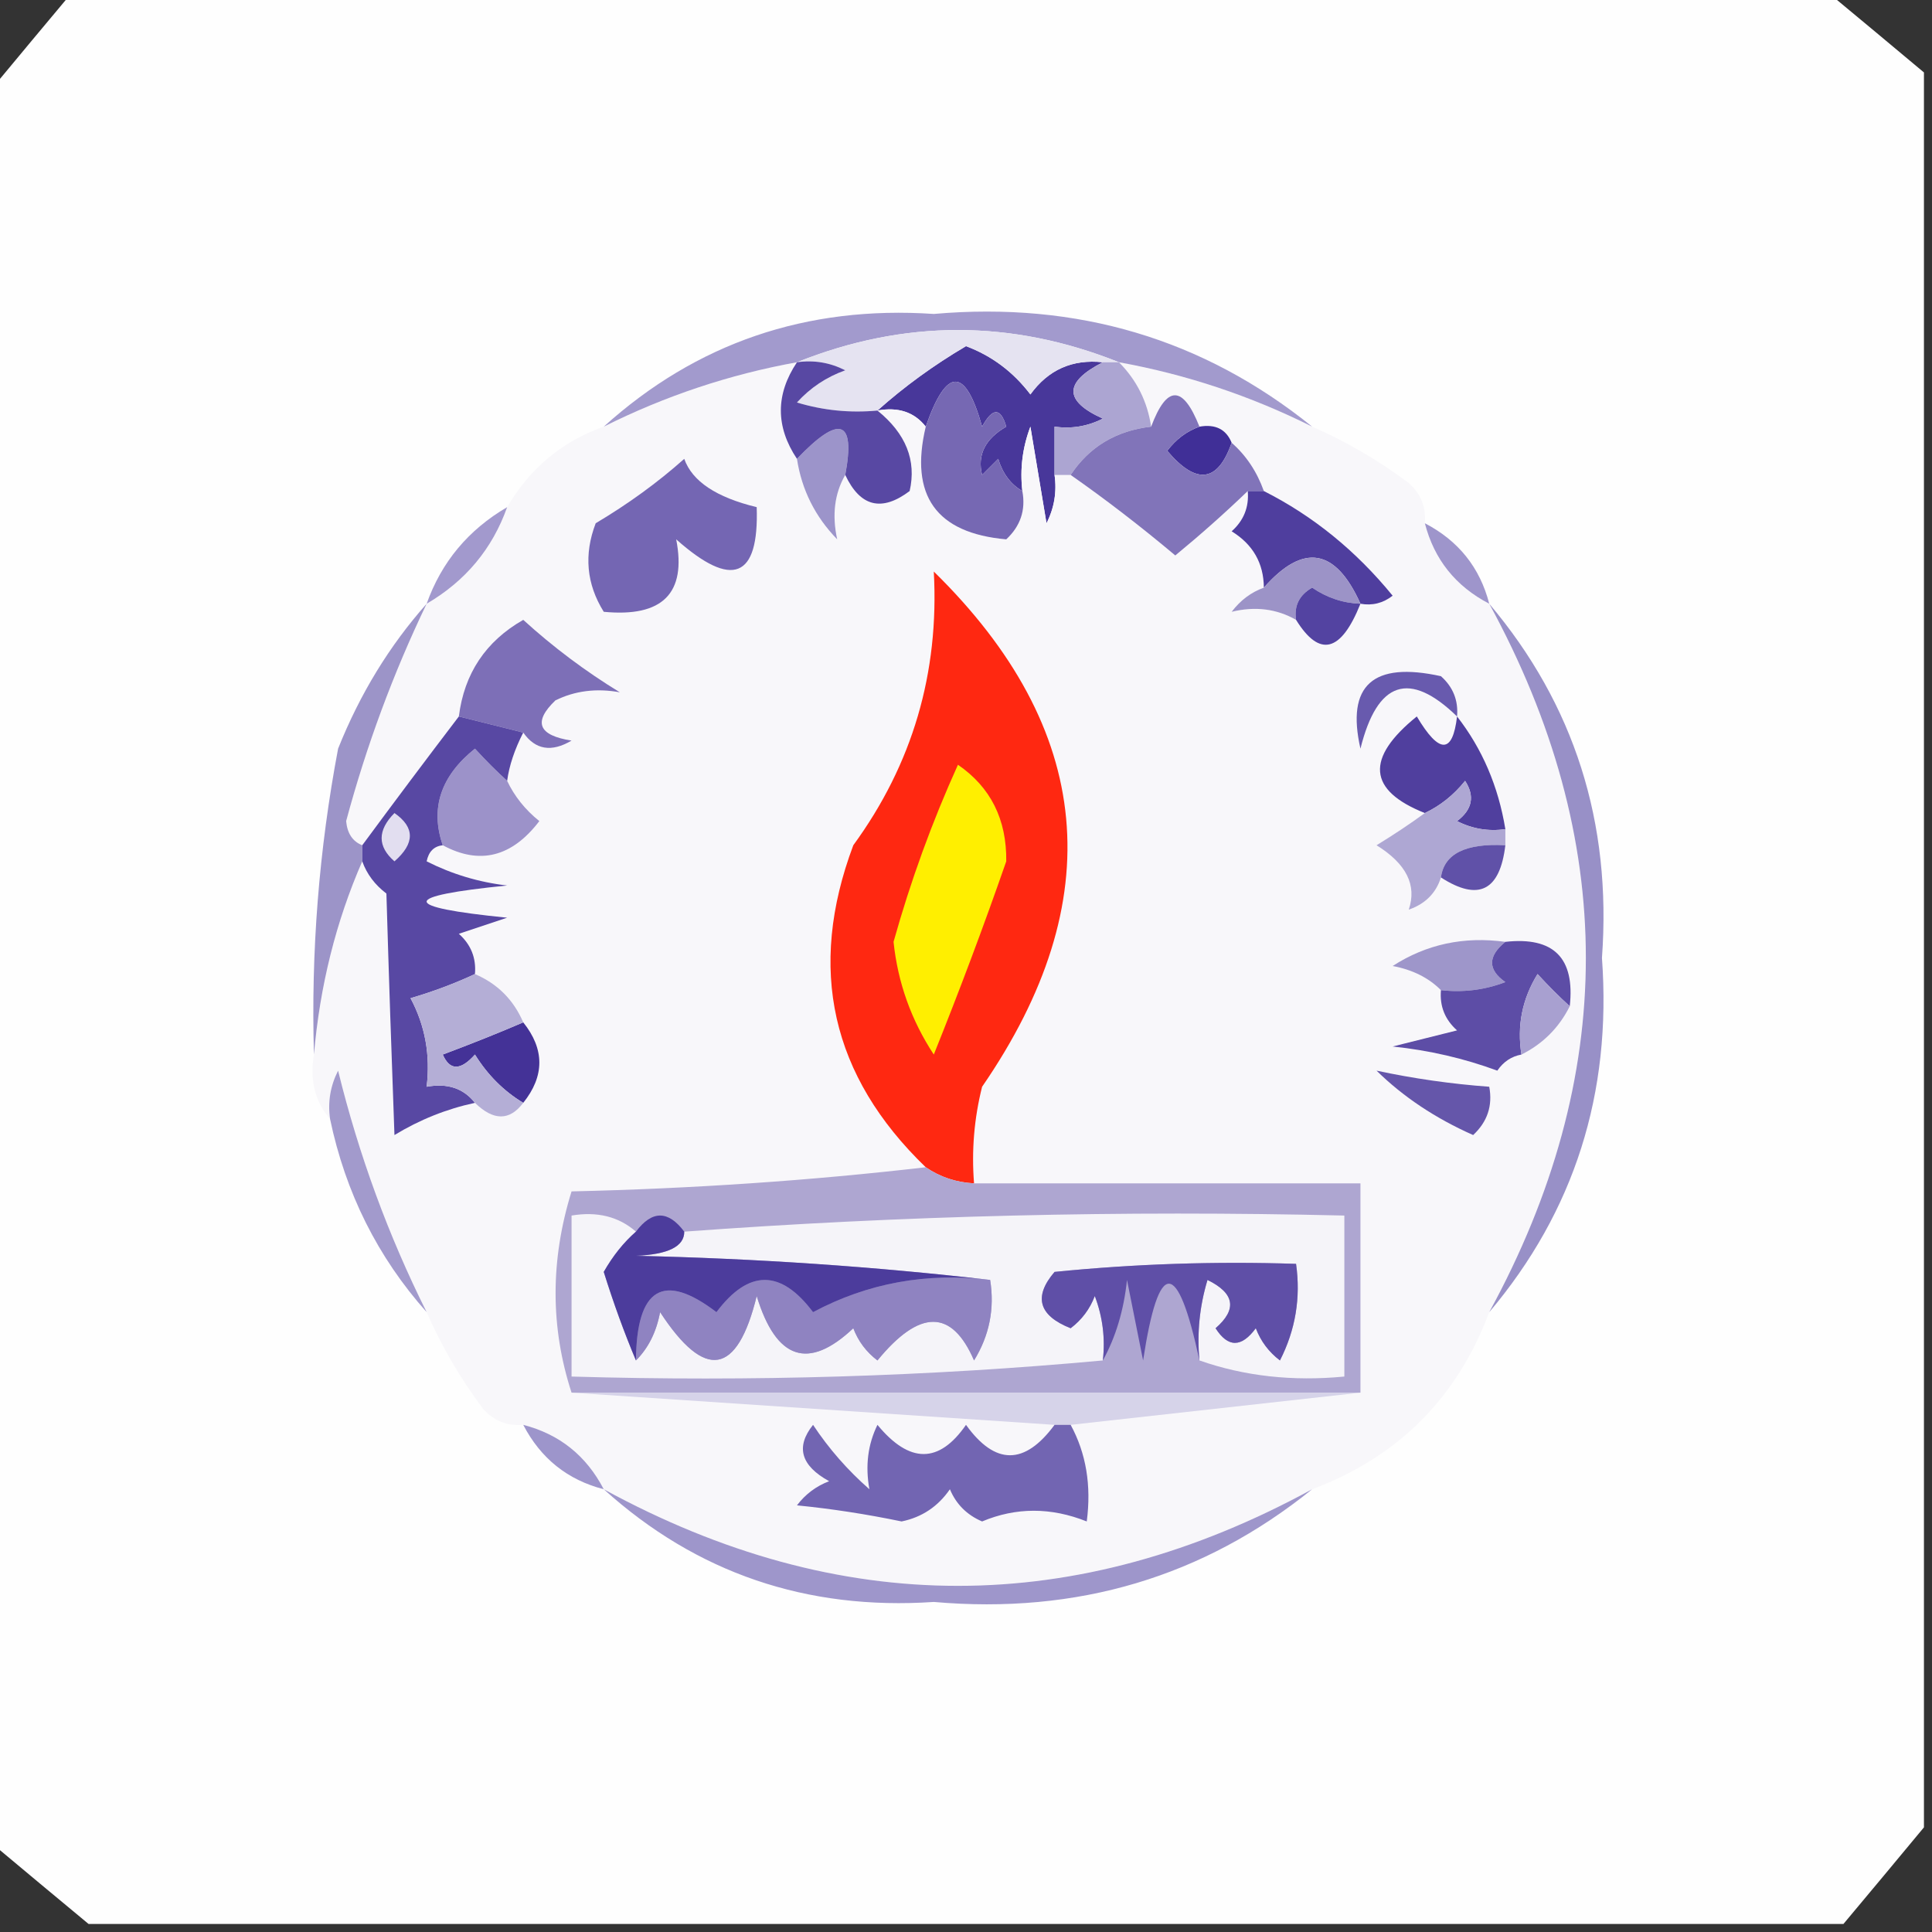 <?xml version="1.0" encoding="UTF-8"?>
<!DOCTYPE svg PUBLIC "-//W3C//DTD SVG 1.1//EN" "http://www.w3.org/Graphics/SVG/1.1/DTD/svg11.dtd">
<svg xmlns="http://www.w3.org/2000/svg" version="1.1" width="120px" height="120px"
     style="shape-rendering:geometricPrecision; text-rendering:geometricPrecision; image-rendering:optimizeQuality; fill-rule:evenodd; clip-rule:evenodd">
<rect width="100%" height="100%" fill="#333333" stroke="none"/>
<g><path style="opacity:0.999" fill="#fefefe" d="M 4.5,-0.5 C 40.833,-0.5 77.167,-0.5 113.5,-0.5C 115.475,1.137 117.475,2.804 119.5,4.5C 119.5,40.833 119.5,77.167 119.5,113.5C 117.863,115.475 116.196,117.475 114.5,119.5C 78.167,119.5 41.833,119.5 5.5,119.5C 3.525,117.863 1.525,116.196 -0.5,114.5C -0.5,78.167 -0.5,41.833 -0.5,5.5C 1.137,3.525 2.804,1.525 4.5,-0.5 Z"/></g>
<g><path style="opacity:1" fill="#48379a" d="M 68.5,22.5 C 66.069,23.741 66.069,24.908 68.5,26C 67.552,26.483 66.552,26.649 65.5,26.5C 65.5,27.5 65.5,28.5 65.5,29.5C 65.65,30.552 65.483,31.552 65,32.5C 64.667,30.5 64.333,28.5 64,26.5C 63.51,27.793 63.343,29.127 63.5,30.5C 62.778,30.082 62.278,29.416 62,28.5C 61.667,28.833 61.333,29.167 61,29.5C 60.689,28.258 61.189,27.258 62.5,26.5C 62.154,25.304 61.654,25.304 61,26.5C 59.961,22.777 58.794,22.777 57.5,26.5C 56.791,25.596 55.791,25.263 54.5,25.5C 56.162,24.015 57.995,22.682 60,21.5C 61.605,22.101 62.938,23.101 64,24.5C 65.11,22.963 66.61,22.297 68.5,22.5 Z"/></g>
<g><path style="opacity:1" fill="#f8f7fa" d="M 49.5,22.5 C 48.167,24.5 48.167,26.5 49.5,28.5C 49.795,30.423 50.628,32.09 52,33.5C 51.669,31.981 51.836,30.648 52.5,29.5C 53.427,31.476 54.761,31.809 56.5,30.5C 56.935,28.597 56.268,26.931 54.5,25.5C 55.791,25.263 56.791,25.596 57.5,26.5C 56.483,30.781 58.15,33.114 62.5,33.5C 63.386,32.675 63.719,31.675 63.5,30.5C 63.343,29.127 63.51,27.793 64,26.5C 64.333,28.5 64.667,30.5 65,32.5C 65.483,31.552 65.65,30.552 65.5,29.5C 65.833,29.5 66.167,29.5 66.5,29.5C 68.652,31.004 70.818,32.67 73,34.5C 74.58,33.2 76.08,31.866 77.5,30.5C 77.586,31.496 77.252,32.329 76.5,33C 77.823,33.816 78.489,34.983 78.5,36.5C 77.711,36.783 77.044,37.283 76.5,38C 77.959,37.645 79.293,37.811 80.5,38.5C 81.958,40.855 83.291,40.522 84.5,37.5C 85.239,37.631 85.906,37.464 86.5,37C 84.224,34.211 81.557,32.044 78.5,30.5C 78.068,29.291 77.401,28.291 76.5,27.5C 76.158,26.662 75.492,26.328 74.5,26.5C 73.472,23.902 72.472,23.902 71.5,26.5C 71.267,24.938 70.6,23.605 69.5,22.5C 73.683,23.257 77.683,24.59 81.5,26.5C 83.595,27.412 85.595,28.579 87.5,30C 88.252,30.671 88.586,31.504 88.5,32.5C 89.08,34.749 90.413,36.415 92.5,37.5C 100.5,52.167 100.5,66.833 92.5,81.5C 90.5,86.833 86.833,90.5 81.5,92.5C 66.833,100.5 52.167,100.5 37.5,92.5C 36.415,90.413 34.749,89.08 32.5,88.5C 31.504,88.586 30.671,88.252 30,87.5C 28.579,85.595 27.412,83.595 26.5,81.5C 24.117,76.728 22.284,71.728 21,66.5C 20.517,67.448 20.351,68.448 20.5,69.5C 19.566,68.432 19.232,67.099 19.5,65.5C 19.869,61.233 20.869,57.233 22.5,53.5C 22.783,54.289 23.283,54.956 24,55.5C 24.15,60.572 24.317,65.572 24.5,70.5C 26.075,69.543 27.742,68.877 29.5,68.5C 30.652,69.625 31.652,69.625 32.5,68.5C 33.833,66.833 33.833,65.167 32.5,63.5C 31.9,62.1 30.9,61.1 29.5,60.5C 29.586,59.504 29.252,58.671 28.5,58C 29.5,57.667 30.5,57.333 31.5,57C 24.833,56.333 24.833,55.667 31.5,55C 29.744,54.798 28.078,54.298 26.5,53.5C 26.624,52.893 26.957,52.56 27.5,52.5C 29.791,53.738 31.791,53.238 33.5,51C 32.62,50.292 31.953,49.458 31.5,48.5C 31.626,47.561 31.959,46.561 32.5,45.5C 33.251,46.574 34.251,46.74 35.5,46C 33.431,45.676 33.098,44.843 34.5,43.5C 35.716,42.904 37.049,42.737 38.5,43C 36.359,41.692 34.359,40.192 32.5,38.5C 30.167,39.832 28.834,41.832 28.5,44.5C 26.463,47.172 24.463,49.839 22.5,52.5C 21.903,52.265 21.57,51.765 21.5,51C 22.757,46.325 24.423,41.825 26.5,37.5C 28.914,36.089 30.581,34.089 31.5,31.5C 32.911,29.086 34.911,27.419 37.5,26.5C 41.317,24.59 45.317,23.257 49.5,22.5 Z"/></g>
<g><path style="opacity:1" fill="#a29acd" d="M 81.5,26.5 C 77.683,24.59 73.683,23.257 69.5,22.5C 62.833,19.833 56.167,19.833 49.5,22.5C 45.317,23.257 41.317,24.59 37.5,26.5C 43.261,21.301 50.095,18.968 58,19.5C 66.913,18.718 74.746,21.052 81.5,26.5 Z"/></g>
<g><path style="opacity:1" fill="#e5e3f1" d="M 69.5,22.5 C 69.167,22.5 68.833,22.5 68.5,22.5C 66.61,22.297 65.11,22.963 64,24.5C 62.938,23.101 61.605,22.101 60,21.5C 57.995,22.682 56.162,24.015 54.5,25.5C 52.801,25.66 51.134,25.494 49.5,25C 50.328,24.085 51.328,23.419 52.5,23C 51.552,22.517 50.552,22.351 49.5,22.5C 56.167,19.833 62.833,19.833 69.5,22.5 Z"/></g>
<g><path style="opacity:1" fill="#aca5d2" d="M 68.5,22.5 C 68.833,22.5 69.167,22.5 69.5,22.5C 70.6,23.605 71.267,24.938 71.5,26.5C 69.326,26.75 67.659,27.75 66.5,29.5C 66.167,29.5 65.833,29.5 65.5,29.5C 65.5,28.5 65.5,27.5 65.5,26.5C 66.552,26.649 67.552,26.483 68.5,26C 66.069,24.908 66.069,23.741 68.5,22.5 Z"/></g>
<g><path style="opacity:1" fill="#9c94ca" d="M 52.5,29.5 C 51.836,30.648 51.669,31.981 52,33.5C 50.628,32.09 49.795,30.423 49.5,28.5C 52.145,25.728 53.145,26.061 52.5,29.5 Z"/></g>
<g><path style="opacity:1" fill="#5848a3" d="M 49.5,22.5 C 50.552,22.351 51.552,22.517 52.5,23C 51.328,23.419 50.328,24.085 49.5,25C 51.134,25.494 52.801,25.66 54.5,25.5C 56.268,26.931 56.935,28.597 56.5,30.5C 54.761,31.809 53.427,31.476 52.5,29.5C 53.145,26.061 52.145,25.728 49.5,28.5C 48.167,26.5 48.167,24.5 49.5,22.5 Z"/></g>
<g><path style="opacity:1" fill="#402f97" d="M 74.5,26.5 C 75.492,26.328 76.158,26.662 76.5,27.5C 75.64,29.97 74.306,30.137 72.5,28C 73.044,27.283 73.711,26.783 74.5,26.5 Z"/></g>
<g><path style="opacity:1" fill="#7668b3" d="M 63.5,30.5 C 63.719,31.675 63.386,32.675 62.5,33.5C 58.15,33.114 56.483,30.781 57.5,26.5C 58.794,22.777 59.961,22.777 61,26.5C 61.654,25.304 62.154,25.304 62.5,26.5C 61.189,27.258 60.689,28.258 61,29.5C 61.333,29.167 61.667,28.833 62,28.5C 62.278,29.416 62.778,30.082 63.5,30.5 Z"/></g>
<g><path style="opacity:1" fill="#8174b9" d="M 74.5,26.5 C 73.711,26.783 73.044,27.283 72.5,28C 74.306,30.137 75.64,29.97 76.5,27.5C 77.401,28.291 78.068,29.291 78.5,30.5C 78.167,30.5 77.833,30.5 77.5,30.5C 76.08,31.866 74.58,33.2 73,34.5C 70.818,32.67 68.652,31.004 66.5,29.5C 67.659,27.75 69.326,26.75 71.5,26.5C 72.472,23.902 73.472,23.902 74.5,26.5 Z"/></g>
<g><path style="opacity:1" fill="#7466b3" d="M 42.5,28.5 C 42.991,29.893 44.491,30.893 47,31.5C 47.147,35.921 45.48,36.588 42,33.5C 42.652,36.851 41.152,38.351 37.5,38C 36.424,36.274 36.257,34.441 37,32.5C 39.015,31.303 40.849,29.97 42.5,28.5 Z"/></g>
<g><path style="opacity:1" fill="#4f3e9e" d="M 77.5,30.5 C 77.833,30.5 78.167,30.5 78.5,30.5C 81.557,32.044 84.224,34.211 86.5,37C 85.906,37.464 85.239,37.631 84.5,37.5C 82.952,34.049 80.952,33.716 78.5,36.5C 78.489,34.983 77.823,33.816 76.5,33C 77.252,32.329 77.586,31.496 77.5,30.5 Z"/></g>
<g><path style="opacity:1" fill="#a299cd" d="M 31.5,31.5 C 30.581,34.089 28.914,36.089 26.5,37.5C 27.419,34.911 29.086,32.911 31.5,31.5 Z"/></g>
<g><path style="opacity:1" fill="#9e95cb" d="M 88.5,32.5 C 90.587,33.585 91.92,35.251 92.5,37.5C 90.413,36.415 89.08,34.749 88.5,32.5 Z"/></g>
<g><path style="opacity:1" fill="#9c93c7" d="M 84.5,37.5 C 83.417,37.461 82.417,37.127 81.5,36.5C 80.703,36.957 80.369,37.624 80.5,38.5C 79.293,37.811 77.959,37.645 76.5,38C 77.044,37.283 77.711,36.783 78.5,36.5C 80.952,33.716 82.952,34.049 84.5,37.5 Z"/></g>
<g><path style="opacity:1" fill="#5343a1" d="M 84.5,37.5 C 83.291,40.522 81.958,40.855 80.5,38.5C 80.369,37.624 80.703,36.957 81.5,36.5C 82.417,37.127 83.417,37.461 84.5,37.5 Z"/></g>
<g><path style="opacity:1" fill="#7d6fb7" d="M 32.5,45.5 C 31.167,45.167 29.833,44.833 28.5,44.5C 28.834,41.832 30.167,39.832 32.5,38.5C 34.359,40.192 36.359,41.692 38.5,43C 37.049,42.737 35.716,42.904 34.5,43.5C 33.098,44.843 33.431,45.676 35.5,46C 34.251,46.74 33.251,46.574 32.5,45.5 Z"/></g>
<g><path style="opacity:1" fill="#685aae" d="M 90.5,44.5 C 87.543,41.63 85.543,42.297 84.5,46.5C 83.605,42.567 85.272,41.067 89.5,42C 90.252,42.671 90.586,43.504 90.5,44.5 Z"/></g>
<g><path style="opacity:1" fill="#9c94c8" d="M 26.5,37.5 C 24.423,41.825 22.757,46.325 21.5,51C 21.57,51.765 21.903,52.265 22.5,52.5C 22.5,52.833 22.5,53.167 22.5,53.5C 20.869,57.233 19.869,61.233 19.5,65.5C 19.312,59.111 19.812,52.778 21,46.5C 22.357,43.102 24.19,40.102 26.5,37.5 Z"/></g>
<g><path style="opacity:1" fill="#503f9e" d="M 90.5,44.5 C 92.065,46.509 93.065,48.843 93.5,51.5C 92.448,51.65 91.448,51.483 90.5,51C 91.451,50.282 91.617,49.449 91,48.5C 90.292,49.38 89.458,50.047 88.5,50.5C 84.96,49.094 84.793,47.094 88,44.5C 89.392,46.842 90.225,46.842 90.5,44.5 Z"/></g>
<g><path style="opacity:1" fill="#9c92c9" d="M 31.5,48.5 C 31.953,49.458 32.62,50.292 33.5,51C 31.791,53.238 29.791,53.738 27.5,52.5C 26.709,50.201 27.376,48.201 29.5,46.5C 30.182,47.243 30.849,47.909 31.5,48.5 Z"/></g>
<g><path style="opacity:1" fill="#ff2811" d="M 60.5,73.5 C 59.391,73.443 58.391,73.11 57.5,72.5C 51.624,66.835 50.124,60.169 53,52.5C 56.677,47.463 58.343,41.796 58,35.5C 67.959,45.27 68.959,55.936 61,67.5C 60.505,69.473 60.338,71.473 60.5,73.5 Z"/></g>
<g><path style="opacity:1" fill="#ffef00" d="M 59.5,47.5 C 61.533,48.898 62.533,50.898 62.5,53.5C 61.115,57.483 59.615,61.483 58,65.5C 56.596,63.361 55.763,61.028 55.5,58.5C 56.556,54.724 57.889,51.058 59.5,47.5 Z"/></g>
<g><path style="opacity:1" fill="#aea7d3" d="M 93.5,51.5 C 93.5,51.833 93.5,52.167 93.5,52.5C 91.028,52.365 89.694,53.032 89.5,54.5C 89.189,55.478 88.522,56.145 87.5,56.5C 88.017,54.981 87.35,53.648 85.5,52.5C 86.602,51.824 87.602,51.158 88.5,50.5C 89.458,50.047 90.292,49.38 91,48.5C 91.617,49.449 91.451,50.282 90.5,51C 91.448,51.483 92.448,51.65 93.5,51.5 Z"/></g>
<g><path style="opacity:1" fill="#6051a8" d="M 93.5,52.5 C 93.163,55.336 91.829,56.002 89.5,54.5C 89.694,53.032 91.028,52.365 93.5,52.5 Z"/></g>
<g><path style="opacity:1" fill="#5848a3" d="M 28.5,44.5 C 29.833,44.833 31.167,45.167 32.5,45.5C 31.959,46.561 31.626,47.561 31.5,48.5C 30.849,47.909 30.182,47.243 29.5,46.5C 27.376,48.201 26.709,50.201 27.5,52.5C 26.957,52.56 26.624,52.893 26.5,53.5C 28.078,54.298 29.744,54.798 31.5,55C 24.833,55.667 24.833,56.333 31.5,57C 30.5,57.333 29.5,57.667 28.5,58C 29.252,58.671 29.586,59.504 29.5,60.5C 28.234,61.09 26.901,61.59 25.5,62C 26.406,63.7 26.739,65.533 26.5,67.5C 27.791,67.263 28.791,67.596 29.5,68.5C 27.742,68.877 26.075,69.543 24.5,70.5C 24.317,65.572 24.15,60.572 24,55.5C 23.283,54.956 22.783,54.289 22.5,53.5C 22.5,53.167 22.5,52.833 22.5,52.5C 24.463,49.839 26.463,47.172 28.5,44.5 Z"/></g>
<g><path style="opacity:1" fill="#e2def0" d="M 24.5,50.5 C 25.776,51.386 25.776,52.386 24.5,53.5C 23.438,52.575 23.438,51.575 24.5,50.5 Z"/></g>
<g><path style="opacity:1" fill="#9e96ca" d="M 93.5,58.5 C 92.402,59.397 92.402,60.23 93.5,61C 92.207,61.49 90.873,61.657 89.5,61.5C 88.737,60.732 87.737,60.232 86.5,60C 88.594,58.648 90.927,58.148 93.5,58.5 Z"/></g>
<g><path style="opacity:1" fill="#9890c7" d="M 92.5,37.5 C 97.783,43.757 100.116,51.09 99.5,59.5C 100.116,67.91 97.783,75.243 92.5,81.5C 100.5,66.833 100.5,52.167 92.5,37.5 Z"/></g>
<g><path style="opacity:1" fill="#5d4da6" d="M 93.5,58.5 C 96.5,58.167 97.833,59.5 97.5,62.5C 96.849,61.909 96.182,61.243 95.5,60.5C 94.548,62.045 94.215,63.712 94.5,65.5C 93.883,65.611 93.383,65.944 93,66.5C 90.931,65.736 88.764,65.236 86.5,65C 87.833,64.667 89.167,64.333 90.5,64C 89.748,63.329 89.414,62.496 89.5,61.5C 90.873,61.657 92.207,61.49 93.5,61C 92.402,60.23 92.402,59.397 93.5,58.5 Z"/></g>
<g><path style="opacity:1" fill="#443297" d="M 32.5,63.5 C 33.833,65.167 33.833,66.833 32.5,68.5C 31.288,67.77 30.288,66.77 29.5,65.5C 28.604,66.506 27.938,66.506 27.5,65.5C 29.291,64.83 30.958,64.163 32.5,63.5 Z"/></g>
<g><path style="opacity:1" fill="#a8a0d0" d="M 97.5,62.5 C 96.833,63.833 95.833,64.833 94.5,65.5C 94.215,63.712 94.548,62.045 95.5,60.5C 96.182,61.243 96.849,61.909 97.5,62.5 Z"/></g>
<g><path style="opacity:1" fill="#b4aed6" d="M 29.5,60.5 C 30.9,61.1 31.9,62.1 32.5,63.5C 30.958,64.163 29.291,64.83 27.5,65.5C 27.938,66.506 28.604,66.506 29.5,65.5C 30.288,66.77 31.288,67.77 32.5,68.5C 31.652,69.625 30.652,69.625 29.5,68.5C 28.791,67.596 27.791,67.263 26.5,67.5C 26.739,65.533 26.406,63.7 25.5,62C 26.901,61.59 28.234,61.09 29.5,60.5 Z"/></g>
<g><path style="opacity:1" fill="#6556aa" d="M 85.5,66.5 C 87.806,66.993 90.139,67.326 92.5,67.5C 92.719,68.675 92.386,69.675 91.5,70.5C 89.151,69.457 87.151,68.124 85.5,66.5 Z"/></g>
<g><path style="opacity:1" fill="#a29acc" d="M 26.5,81.5 C 23.46,78.086 21.46,74.086 20.5,69.5C 20.351,68.448 20.517,67.448 21,66.5C 22.284,71.728 24.117,76.728 26.5,81.5 Z"/></g>
<g><path style="opacity:1" fill="#aea6d1" d="M 57.5,72.5 C 58.391,73.11 59.391,73.443 60.5,73.5C 68.5,73.5 76.5,73.5 84.5,73.5C 84.5,77.833 84.5,82.167 84.5,86.5C 68.167,86.5 51.833,86.5 35.5,86.5C 34.178,82.434 34.178,78.267 35.5,74C 43.011,73.829 50.345,73.329 57.5,72.5 Z"/></g>
<g><path style="opacity:1" fill="#f5f4f9" d="M 39.5,76.5 C 38.733,77.172 38.066,78.005 37.5,79C 38.109,80.948 38.776,82.782 39.5,84.5C 40.268,83.737 40.768,82.737 41,81.5C 43.791,85.769 45.791,85.436 47,80.5C 48.211,84.463 50.211,85.129 53,82.5C 53.308,83.308 53.808,83.975 54.5,84.5C 57.12,81.301 59.12,81.301 60.5,84.5C 61.452,82.955 61.785,81.288 61.5,79.5C 54.345,78.671 47.011,78.171 39.5,78C 41.506,77.917 42.506,77.417 42.5,76.5C 55.99,75.504 69.656,75.171 83.5,75.5C 83.5,78.833 83.5,82.167 83.5,85.5C 80.287,85.81 77.287,85.477 74.5,84.5C 74.34,82.801 74.507,81.134 75,79.5C 76.688,80.325 76.855,81.325 75.5,82.5C 76.274,83.711 77.107,83.711 78,82.5C 78.308,83.308 78.808,83.975 79.5,84.5C 80.466,82.604 80.799,80.604 80.5,78.5C 75.489,78.334 70.489,78.501 65.5,79C 64.179,80.544 64.512,81.711 66.5,82.5C 67.192,81.975 67.692,81.308 68,80.5C 68.49,81.793 68.657,83.127 68.5,84.5C 57.679,85.495 46.679,85.828 35.5,85.5C 35.5,82.167 35.5,78.833 35.5,75.5C 37.099,75.232 38.432,75.566 39.5,76.5 Z"/></g>
<g><path style="opacity:1" fill="#8f83c1" d="M 61.5,79.5 C 61.785,81.288 61.452,82.955 60.5,84.5C 59.12,81.301 57.12,81.301 54.5,84.5C 53.808,83.975 53.308,83.308 53,82.5C 50.211,85.129 48.211,84.463 47,80.5C 45.791,85.436 43.791,85.769 41,81.5C 40.768,82.737 40.268,83.737 39.5,84.5C 39.54,79.987 41.206,78.987 44.5,81.5C 46.5,78.833 48.5,78.833 50.5,81.5C 53.899,79.688 57.566,79.021 61.5,79.5 Z"/></g>
<g><path style="opacity:1" fill="#5f4fa7" d="M 74.5,84.5 C 73.136,78.143 71.97,78.143 71,84.5C 70.667,82.833 70.333,81.167 70,79.5C 69.802,81.382 69.302,83.048 68.5,84.5C 68.657,83.127 68.49,81.793 68,80.5C 67.692,81.308 67.192,81.975 66.5,82.5C 64.512,81.711 64.179,80.544 65.5,79C 70.489,78.501 75.489,78.334 80.5,78.5C 80.799,80.604 80.466,82.604 79.5,84.5C 78.808,83.975 78.308,83.308 78,82.5C 77.107,83.711 76.274,83.711 75.5,82.5C 76.855,81.325 76.688,80.325 75,79.5C 74.507,81.134 74.34,82.801 74.5,84.5 Z"/></g>
<g><path style="opacity:1" fill="#4c3c9c" d="M 42.5,76.5 C 42.506,77.417 41.506,77.917 39.5,78C 47.011,78.171 54.345,78.671 61.5,79.5C 57.566,79.021 53.899,79.688 50.5,81.5C 48.5,78.833 46.5,78.833 44.5,81.5C 41.206,78.987 39.54,79.987 39.5,84.5C 38.776,82.782 38.109,80.948 37.5,79C 38.066,78.005 38.733,77.172 39.5,76.5C 40.5,75.167 41.5,75.167 42.5,76.5 Z"/></g>
<g><path style="opacity:1" fill="#d6d3e9" d="M 35.5,86.5 C 51.833,86.5 68.167,86.5 84.5,86.5C 78.5,87.167 72.5,87.833 66.5,88.5C 66.167,88.5 65.833,88.5 65.5,88.5C 55.5,87.833 45.5,87.167 35.5,86.5 Z"/></g>
<g><path style="opacity:1" fill="#9d95cb" d="M 32.5,88.5 C 34.749,89.08 36.415,90.413 37.5,92.5C 35.251,91.92 33.585,90.587 32.5,88.5 Z"/></g>
<g><path style="opacity:1" fill="#7265b2" d="M 65.5,88.5 C 65.833,88.5 66.167,88.5 66.5,88.5C 67.461,90.265 67.795,92.265 67.5,94.5C 65.278,93.614 63.112,93.614 61,94.5C 60.055,94.095 59.388,93.428 59,92.5C 58.261,93.574 57.261,94.241 56,94.5C 53.805,94.045 51.638,93.711 49.5,93.5C 50.025,92.808 50.692,92.308 51.5,92C 49.74,91.035 49.406,89.868 50.5,88.5C 51.48,89.981 52.647,91.315 54,92.5C 53.737,91.049 53.904,89.716 54.5,88.5C 56.493,90.917 58.327,90.917 60,88.5C 61.81,91.018 63.643,91.018 65.5,88.5 Z"/></g>
<g><path style="opacity:1" fill="#9e96cb" d="M 37.5,92.5 C 52.167,100.5 66.833,100.5 81.5,92.5C 74.746,97.948 66.913,100.282 58,99.5C 50.095,100.032 43.261,97.699 37.5,92.5 Z"/></g>
</svg>
